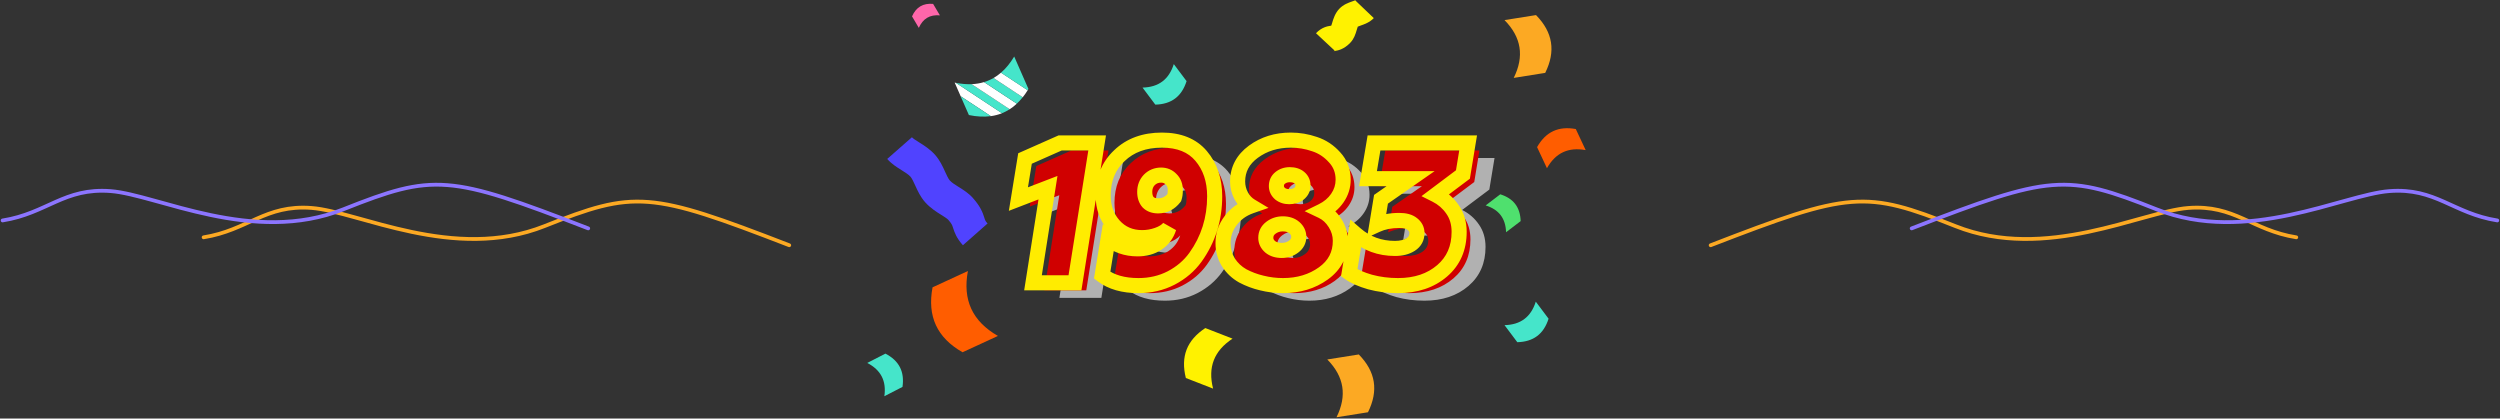 <svg width="663" height="111" viewBox="0 0 663 111" fill="none" xmlns="http://www.w3.org/2000/svg">
<rect x="0" y="0" width="663" height="111" fill="#333333" stroke="none"/>
<path d="M292.08 79H280.95L284.925 53.772L277.081 56.793L278.83 46.034L288.158 41.9H297.963L292.08 79ZM309.893 67.022C306.854 67.022 304.363 65.944 302.42 63.789C300.512 61.634 299.558 58.984 299.558 55.839C299.558 51.493 300.989 47.977 303.851 45.292C306.713 42.536 310.476 41.158 315.14 41.158C319.698 41.158 323.16 42.554 325.528 45.345C327.93 48.172 329.132 51.74 329.132 56.051C329.132 62.093 327.436 67.481 324.044 72.216C322.383 74.513 320.228 76.35 317.578 77.728C314.963 79.071 312.083 79.742 308.939 79.742C304.911 79.742 301.695 78.823 299.293 76.986L300.883 67.234C303.038 69.071 305.635 69.99 308.674 69.99C310.723 69.99 312.472 69.513 313.921 68.559C315.405 67.57 316.429 66.192 316.995 64.425C316.288 65.238 315.263 65.874 313.921 66.333C312.613 66.792 311.271 67.022 309.893 67.022ZM314.928 50.433C313.691 50.433 312.649 50.857 311.801 51.705C310.988 52.553 310.582 53.613 310.582 54.885C310.582 56.051 310.882 56.97 311.483 57.641C312.119 58.277 313.002 58.595 314.133 58.595C315.864 58.595 317.295 57.871 318.426 56.422C318.602 55.892 318.691 55.238 318.691 54.461C318.691 53.224 318.32 52.253 317.578 51.546C316.871 50.804 315.988 50.433 314.928 50.433ZM357.584 59.973C358.997 60.644 360.163 61.722 361.082 63.206C362.001 64.655 362.46 66.209 362.46 67.87C362.46 71.474 360.958 74.354 357.955 76.509C354.952 78.664 351.383 79.742 347.249 79.742C345.341 79.742 343.468 79.512 341.631 79.053C339.829 78.629 338.133 77.993 336.543 77.145C334.988 76.262 333.734 75.078 332.78 73.594C331.826 72.075 331.349 70.361 331.349 68.453C331.349 66.262 332.02 64.284 333.363 62.517C334.706 60.715 336.49 59.425 338.716 58.648C337.656 58.012 336.808 57.111 336.172 55.945C335.536 54.744 335.218 53.472 335.218 52.129C335.218 48.914 336.614 46.281 339.405 44.232C342.196 42.183 345.5 41.158 349.316 41.158C351.471 41.158 353.574 41.511 355.623 42.218C357.672 42.889 359.439 44.055 360.923 45.716C362.442 47.341 363.202 49.32 363.202 51.652C363.202 53.419 362.69 55.044 361.665 56.528C360.676 57.977 359.315 59.125 357.584 59.973ZM346.931 70.414C348.132 70.414 349.175 70.078 350.058 69.407C350.977 68.736 351.436 67.87 351.436 66.81C351.436 65.856 351.047 65.043 350.27 64.372C349.493 63.701 348.468 63.365 347.196 63.365C345.995 63.365 344.935 63.718 344.016 64.425C343.133 65.096 342.691 65.98 342.691 67.075C342.691 67.994 343.08 68.789 343.857 69.46C344.634 70.096 345.659 70.414 346.931 70.414ZM352.549 53.189C352.549 52.341 352.231 51.652 351.595 51.122C350.959 50.592 350.111 50.327 349.051 50.327C348.062 50.327 347.214 50.61 346.507 51.175C345.836 51.705 345.5 52.429 345.5 53.348C345.5 54.125 345.818 54.797 346.454 55.362C347.125 55.892 347.938 56.157 348.892 56.157C349.917 56.157 350.782 55.892 351.489 55.362C352.196 54.797 352.549 54.072 352.549 53.189ZM394.97 50.274L387.762 55.68C389.599 56.599 391.083 57.888 392.214 59.549C393.38 61.21 393.963 63.188 393.963 65.485C393.963 69.796 392.461 73.241 389.458 75.82C386.419 78.435 382.515 79.742 377.745 79.742C375.165 79.742 372.692 79.424 370.325 78.788C367.993 78.117 366.155 77.304 364.813 76.35L366.509 66.068C369.441 68.612 372.922 69.884 376.95 69.884C378.646 69.884 380.041 69.531 381.137 68.824C382.232 68.117 382.78 67.11 382.78 65.803C382.78 64.849 382.373 64.054 381.561 63.418C380.783 62.782 379.635 62.464 378.116 62.464C375.819 62.464 373.823 62.853 372.127 63.63L373.24 56.846L381.084 51.387H369.795L371.385 41.9H396.348L394.97 50.274Z" fill="#B1B1B1"/>
<path d="M288.08 77H276.95L280.925 51.772L273.081 54.793L274.83 44.034L284.158 39.9H293.963L288.08 77ZM305.893 65.022C302.854 65.022 300.363 63.944 298.42 61.789C296.512 59.634 295.558 56.984 295.558 53.839C295.558 49.493 296.989 45.977 299.851 43.292C302.713 40.536 306.476 39.158 311.14 39.158C315.698 39.158 319.16 40.554 321.528 43.345C323.93 46.172 325.132 49.74 325.132 54.051C325.132 60.093 323.436 65.481 320.044 70.216C318.383 72.513 316.228 74.35 313.578 75.728C310.963 77.071 308.083 77.742 304.939 77.742C300.911 77.742 297.695 76.823 295.293 74.986L296.883 65.234C299.038 67.071 301.635 67.99 304.674 67.99C306.723 67.99 308.472 67.513 309.921 66.559C311.405 65.57 312.429 64.192 312.995 62.425C312.288 63.238 311.263 63.874 309.921 64.333C308.613 64.792 307.271 65.022 305.893 65.022ZM310.928 48.433C309.691 48.433 308.649 48.857 307.801 49.705C306.988 50.553 306.582 51.613 306.582 52.885C306.582 54.051 306.882 54.97 307.483 55.641C308.119 56.277 309.002 56.595 310.133 56.595C311.864 56.595 313.295 55.871 314.426 54.422C314.602 53.892 314.691 53.238 314.691 52.461C314.691 51.224 314.32 50.253 313.578 49.546C312.871 48.804 311.988 48.433 310.928 48.433ZM353.584 57.973C354.997 58.644 356.163 59.722 357.082 61.206C358.001 62.655 358.46 64.209 358.46 65.87C358.46 69.474 356.958 72.354 353.955 74.509C350.952 76.664 347.383 77.742 343.249 77.742C341.341 77.742 339.468 77.512 337.631 77.053C335.829 76.629 334.133 75.993 332.543 75.145C330.988 74.262 329.734 73.078 328.78 71.594C327.826 70.075 327.349 68.361 327.349 66.453C327.349 64.262 328.02 62.284 329.363 60.517C330.706 58.715 332.49 57.425 334.716 56.648C333.656 56.012 332.808 55.111 332.172 53.945C331.536 52.744 331.218 51.472 331.218 50.129C331.218 46.914 332.614 44.281 335.405 42.232C338.196 40.183 341.5 39.158 345.316 39.158C347.471 39.158 349.574 39.511 351.623 40.218C353.672 40.889 355.439 42.055 356.923 43.716C358.442 45.341 359.202 47.32 359.202 49.652C359.202 51.419 358.69 53.044 357.665 54.528C356.676 55.977 355.315 57.125 353.584 57.973ZM342.931 68.414C344.132 68.414 345.175 68.078 346.058 67.407C346.977 66.736 347.436 65.87 347.436 64.81C347.436 63.856 347.047 63.043 346.27 62.372C345.493 61.701 344.468 61.365 343.196 61.365C341.995 61.365 340.935 61.718 340.016 62.425C339.133 63.096 338.691 63.98 338.691 65.075C338.691 65.994 339.08 66.789 339.857 67.46C340.634 68.096 341.659 68.414 342.931 68.414ZM348.549 51.189C348.549 50.341 348.231 49.652 347.595 49.122C346.959 48.592 346.111 48.327 345.051 48.327C344.062 48.327 343.214 48.61 342.507 49.175C341.836 49.705 341.5 50.429 341.5 51.348C341.5 52.125 341.818 52.797 342.454 53.362C343.125 53.892 343.938 54.157 344.892 54.157C345.917 54.157 346.782 53.892 347.489 53.362C348.196 52.797 348.549 52.072 348.549 51.189ZM390.97 48.274L383.762 53.68C385.599 54.599 387.083 55.888 388.214 57.549C389.38 59.21 389.963 61.188 389.963 63.485C389.963 67.796 388.461 71.241 385.458 73.82C382.419 76.435 378.515 77.742 373.745 77.742C371.165 77.742 368.692 77.424 366.325 76.788C363.993 76.117 362.155 75.304 360.813 74.35L362.509 64.068C365.441 66.612 368.922 67.884 372.95 67.884C374.646 67.884 376.041 67.531 377.137 66.824C378.232 66.117 378.78 65.11 378.78 63.803C378.78 62.849 378.373 62.054 377.561 61.418C376.783 60.782 375.635 60.464 374.116 60.464C371.819 60.464 369.823 60.853 368.127 61.63L369.24 54.846L377.084 49.387H365.795L367.385 39.9H392.348L390.97 48.274Z" fill="#D00000"/>
<path d="M285.08 75V77H286.788L287.055 75.313L285.08 75ZM273.95 75L271.974 74.689L271.61 77H273.95V75ZM277.925 49.772L279.901 50.083L280.44 46.66L277.206 47.906L277.925 49.772ZM270.081 52.793L268.107 52.472L267.548 55.912L270.8 54.659L270.081 52.793ZM271.83 42.034L271.02 40.206L270.03 40.644L269.856 41.713L271.83 42.034ZM281.158 37.9V35.9H280.735L280.348 36.072L281.158 37.9ZM290.963 37.9L292.938 38.213L293.305 35.9H290.963V37.9ZM285.08 73H273.95V77H285.08V73ZM275.926 75.311L279.901 50.083L275.949 49.461L271.974 74.689L275.926 75.311ZM277.206 47.906L269.362 50.927L270.8 54.659L278.644 51.638L277.206 47.906ZM272.055 53.114L273.804 42.355L269.856 41.713L268.107 52.472L272.055 53.114ZM272.64 43.862L281.968 39.728L280.348 36.072L271.02 40.206L272.64 43.862ZM281.158 39.9H290.963V35.9H281.158V39.9ZM288.988 37.587L283.105 74.687L287.055 75.313L292.938 38.213L288.988 37.587ZM295.42 59.789L293.922 61.115L293.928 61.121L293.934 61.128L295.42 59.789ZM296.851 41.292L298.219 42.751L298.228 42.742L298.238 42.733L296.851 41.292ZM318.528 41.345L317.002 42.639L317.004 42.64L318.528 41.345ZM317.044 68.216L318.664 69.388L318.669 69.381L317.044 68.216ZM310.578 73.728L311.491 75.507L311.5 75.502L310.578 73.728ZM292.293 72.986L290.319 72.664L290.126 73.847L291.078 74.575L292.293 72.986ZM293.883 63.234L295.18 61.712L292.48 59.41L291.909 62.912L293.883 63.234ZM306.921 64.559L308.021 66.229L308.03 66.223L306.921 64.559ZM309.995 60.425L311.899 61.035L308.485 59.113L309.995 60.425ZM306.921 62.333L306.273 60.441L306.265 60.443L306.258 60.446L306.921 62.333ZM304.801 47.705L303.386 46.291L303.371 46.306L303.357 46.321L304.801 47.705ZM304.483 53.641L302.992 54.975L303.029 55.016L303.068 55.055L304.483 53.641ZM311.426 52.422L313.002 53.653L313.214 53.381L313.323 53.054L311.426 52.422ZM310.578 47.546L309.129 48.925L309.163 48.961L309.198 48.994L310.578 47.546ZM302.893 61.022C300.39 61.022 298.449 60.163 296.905 58.45L293.934 61.128C296.277 63.726 299.318 65.022 302.893 65.022V61.022ZM296.917 58.463C295.364 56.709 294.558 54.544 294.558 51.839H290.558C290.558 55.423 291.659 58.559 293.922 61.115L296.917 58.463ZM294.558 51.839C294.558 47.98 295.806 45.015 298.219 42.751L295.482 39.834C292.172 42.94 290.558 47.006 290.558 51.839H294.558ZM298.238 42.733C300.663 40.397 303.897 39.158 308.14 39.158V35.158C303.055 35.158 298.762 36.675 295.463 39.851L298.238 42.733ZM308.14 39.158C312.267 39.158 315.106 40.402 317.002 42.639L320.053 40.051C317.215 36.705 313.128 35.158 308.14 35.158V39.158ZM317.004 42.64C319.05 45.048 320.132 48.134 320.132 52.051H324.132C324.132 47.347 322.81 43.295 320.051 40.05L317.004 42.64ZM320.132 52.051C320.132 57.692 318.557 62.669 315.418 67.051L318.669 69.381C322.314 64.293 324.132 58.494 324.132 52.051H320.132ZM315.423 67.044C313.955 69.075 312.044 70.711 309.655 71.954L311.5 75.502C314.411 73.989 316.811 71.951 318.664 69.388L315.423 67.044ZM309.664 71.949C307.352 73.136 304.788 73.742 301.939 73.742V77.742C305.378 77.742 308.574 77.005 311.491 75.507L309.664 71.949ZM301.939 73.742C298.205 73.742 295.461 72.891 293.507 71.397L291.078 74.575C293.929 76.755 297.616 77.742 301.939 77.742V73.742ZM294.266 73.308L295.856 63.556L291.909 62.912L290.319 72.664L294.266 73.308ZM292.585 64.756C295.13 66.925 298.197 67.99 301.674 67.99V63.99C299.073 63.99 296.946 63.217 295.18 61.712L292.585 64.756ZM301.674 67.99C304.042 67.99 306.19 67.435 308.021 66.229L305.821 62.889C304.754 63.591 303.404 63.99 301.674 63.99V67.99ZM308.03 66.223C309.907 64.972 311.202 63.214 311.899 61.035L308.09 59.815C307.656 61.169 306.902 62.167 305.811 62.895L308.03 66.223ZM308.485 59.113C308.072 59.588 307.385 60.06 306.273 60.441L307.568 64.225C309.141 63.687 310.504 62.887 311.504 61.737L308.485 59.113ZM306.258 60.446C305.162 60.831 304.043 61.022 302.893 61.022V65.022C304.498 65.022 306.064 64.754 307.584 64.22L306.258 60.446ZM307.928 44.433C306.179 44.433 304.622 45.055 303.386 46.291L306.215 49.119C306.675 48.659 307.203 48.433 307.928 48.433V44.433ZM303.357 46.321C302.156 47.574 301.582 49.144 301.582 50.885H305.582C305.582 50.082 305.82 49.532 306.245 49.089L303.357 46.321ZM301.582 50.885C301.582 52.394 301.976 53.839 302.992 54.975L305.973 52.307C305.788 52.1 305.582 51.708 305.582 50.885H301.582ZM303.068 55.055C304.17 56.157 305.615 56.595 307.133 56.595V52.595C306.389 52.595 306.067 52.397 305.897 52.227L303.068 55.055ZM307.133 56.595C309.522 56.595 311.519 55.552 313.002 53.653L309.849 51.191C309.07 52.189 308.205 52.595 307.133 52.595V56.595ZM313.323 53.054C313.588 52.258 313.691 51.376 313.691 50.461H309.691C309.691 51.101 309.616 51.526 309.528 51.789L313.323 53.054ZM313.691 50.461C313.691 48.799 313.176 47.258 311.957 46.098L309.198 48.994C309.463 49.247 309.691 49.65 309.691 50.461H313.691ZM312.026 46.167C310.927 45.013 309.514 44.433 307.928 44.433V48.433C308.461 48.433 308.815 48.595 309.129 48.925L312.026 46.167ZM350.584 55.973L349.704 54.177L345.981 56.001L349.726 57.78L350.584 55.973ZM354.082 59.206L352.381 60.259L352.387 60.268L352.393 60.277L354.082 59.206ZM350.955 72.509L352.121 74.134L350.955 72.509ZM334.631 75.053L335.116 73.113L335.102 73.109L335.089 73.106L334.631 75.053ZM329.543 73.145L328.555 74.884L328.578 74.897L328.602 74.91L329.543 73.145ZM325.78 69.594L324.086 70.657L324.092 70.667L324.098 70.675L325.78 69.594ZM326.363 58.517L327.955 59.727L327.961 59.72L327.967 59.712L326.363 58.517ZM331.716 54.648L332.375 56.536L336.405 55.129L332.745 52.933L331.716 54.648ZM329.172 51.945L327.404 52.881L327.41 52.892L327.416 52.903L329.172 51.945ZM332.405 40.232L333.588 41.844L332.405 40.232ZM348.623 38.218L347.971 40.109L347.986 40.114L348 40.119L348.623 38.218ZM353.923 41.716L352.432 43.049L352.446 43.065L352.462 43.082L353.923 41.716ZM354.665 52.528L353.019 51.392L353.013 51.4L354.665 52.528ZM343.058 65.407L341.878 63.792L341.863 63.803L341.848 63.815L343.058 65.407ZM343.27 60.372L344.577 58.858L343.27 60.372ZM337.016 60.425L338.226 62.017L338.235 62.01L337.016 60.425ZM336.857 65.46L335.55 66.974L335.57 66.991L335.59 67.008L336.857 65.46ZM339.507 47.175L340.746 48.745L340.756 48.737L339.507 47.175ZM339.454 51.362L338.125 52.857L338.169 52.896L338.215 52.932L339.454 51.362ZM344.489 51.362L345.689 52.962L345.714 52.943L345.738 52.924L344.489 51.362ZM349.726 57.78C350.752 58.267 351.641 59.063 352.381 60.259L355.782 58.153C354.685 56.381 353.242 55.022 351.442 54.166L349.726 57.78ZM352.393 60.277C353.115 61.417 353.46 62.602 353.46 63.87H357.46C357.46 61.817 356.886 59.893 355.771 58.135L352.393 60.277ZM353.46 63.87C353.46 66.81 352.285 69.093 349.789 70.884L352.121 74.134C355.632 71.614 357.46 68.138 357.46 63.87H353.46ZM349.789 70.884C347.165 72.767 344.016 73.742 340.249 73.742V77.742C344.75 77.742 348.738 76.562 352.121 74.134L349.789 70.884ZM340.249 73.742C338.503 73.742 336.793 73.532 335.116 73.113L334.146 76.993C336.143 77.493 338.179 77.742 340.249 77.742V73.742ZM335.089 73.106C333.451 72.721 331.917 72.145 330.484 71.38L328.602 74.91C330.348 75.841 332.207 76.537 334.173 77L335.089 73.106ZM330.531 71.406C329.253 70.68 328.239 69.721 327.462 68.513L324.098 70.675C325.229 72.435 326.723 73.843 328.555 74.884L330.531 71.406ZM327.474 68.531C326.733 67.35 326.349 66.01 326.349 64.453H322.349C322.349 66.712 322.919 68.799 324.086 70.657L327.474 68.531ZM326.349 64.453C326.349 62.706 326.873 61.151 327.955 59.727L324.771 57.307C323.167 59.417 322.349 61.819 322.349 64.453H326.349ZM327.967 59.712C329.059 58.246 330.507 57.189 332.375 56.536L331.056 52.76C328.473 53.662 326.352 55.184 324.759 57.322L327.967 59.712ZM332.745 52.933C332.013 52.494 331.406 51.865 330.928 50.987L327.416 52.903C328.209 54.357 329.299 55.53 330.687 56.363L332.745 52.933ZM330.939 51.009C330.454 50.093 330.218 49.141 330.218 48.129H326.218C326.218 49.802 326.618 51.395 327.404 52.881L330.939 51.009ZM330.218 48.129C330.218 45.605 331.264 43.55 333.588 41.844L331.221 38.62C327.963 41.012 326.218 44.222 326.218 48.129H330.218ZM333.588 41.844C336.002 40.073 338.88 39.158 342.316 39.158V35.158C338.12 35.158 334.391 36.293 331.221 38.62L333.588 41.844ZM342.316 39.158C344.248 39.158 346.13 39.474 347.971 40.109L349.275 36.327C347.017 35.549 344.694 35.158 342.316 35.158V39.158ZM348 40.119C349.704 40.677 351.174 41.642 352.432 43.049L355.414 40.383C353.704 38.469 351.641 37.102 349.245 36.317L348 40.119ZM352.462 43.082C353.617 44.317 354.202 45.8 354.202 47.652H358.202C358.202 44.84 357.267 42.365 355.384 40.35L352.462 43.082ZM354.202 47.652C354.202 49.004 353.818 50.234 353.019 51.392L356.311 53.664C357.561 51.854 358.202 49.834 358.202 47.652H354.202ZM353.013 51.4C352.238 52.535 351.156 53.466 349.704 54.177L351.464 57.769C353.474 56.784 355.113 55.418 356.316 53.656L353.013 51.4ZM339.931 68.414C341.531 68.414 343.007 67.957 344.268 66.999L341.848 63.815C341.342 64.199 340.734 64.414 339.931 64.414V68.414ZM344.238 67.022C345.628 66.006 346.436 64.561 346.436 62.81H342.436C342.436 63.179 342.325 63.465 341.878 63.792L344.238 67.022ZM346.436 62.81C346.436 61.226 345.756 59.877 344.577 58.858L341.963 61.886C342.338 62.21 342.436 62.486 342.436 62.81H346.436ZM344.577 58.858C343.356 57.804 341.829 57.365 340.196 57.365V61.365C341.107 61.365 341.629 61.598 341.963 61.886L344.577 58.858ZM340.196 57.365C338.571 57.365 337.078 57.854 335.796 58.84L338.235 62.01C338.791 61.583 339.418 61.365 340.196 61.365V57.365ZM335.806 58.833C334.432 59.877 333.691 61.345 333.691 63.075H337.691C337.691 62.614 337.833 62.316 338.226 62.017L335.806 58.833ZM333.691 63.075C333.691 64.648 334.391 65.973 335.55 66.974L338.164 63.946C337.768 63.605 337.691 63.34 337.691 63.075H333.691ZM335.59 67.008C336.812 68.007 338.323 68.414 339.931 68.414V64.414C338.995 64.414 338.457 64.185 338.123 63.912L335.59 67.008ZM347.549 49.189C347.549 47.764 346.98 46.506 345.875 45.586L343.314 48.658C343.482 48.798 343.549 48.918 343.549 49.189H347.549ZM345.875 45.586C344.789 44.68 343.445 44.327 342.051 44.327V48.327C342.777 48.327 343.129 48.504 343.314 48.658L345.875 45.586ZM342.051 44.327C340.653 44.327 339.352 44.737 338.257 45.613L340.756 48.737C341.075 48.482 341.471 48.327 342.051 48.327V44.327ZM338.268 45.605C337.076 46.546 336.5 47.869 336.5 49.348H340.5C340.5 48.989 340.595 48.864 340.746 48.745L338.268 45.605ZM336.5 49.348C336.5 50.755 337.107 51.952 338.125 52.857L340.783 49.867C340.528 49.641 340.5 49.496 340.5 49.348H336.5ZM338.215 52.932C339.28 53.773 340.543 54.157 341.892 54.157V50.157C341.333 50.157 340.971 50.011 340.693 49.792L338.215 52.932ZM341.892 54.157C343.277 54.157 344.583 53.792 345.689 52.962L343.289 49.762C342.982 49.992 342.556 50.157 341.892 50.157V54.157ZM345.738 52.924C346.906 51.99 347.549 50.697 347.549 49.189H343.549C343.549 49.448 343.485 49.604 343.239 49.8L345.738 52.924ZM387.97 46.274L389.17 47.874L389.813 47.392L389.943 46.599L387.97 46.274ZM380.762 51.68L379.562 50.08L376.973 52.022L379.867 53.469L380.762 51.68ZM385.214 55.549L383.56 56.675L383.568 56.687L383.577 56.698L385.214 55.549ZM382.458 71.82L381.155 70.303L381.153 70.304L382.458 71.82ZM363.325 74.788L362.771 76.71L362.788 76.715L362.806 76.719L363.325 74.788ZM357.813 72.35L355.839 72.025L355.636 73.257L356.654 73.98L357.813 72.35ZM359.509 62.068L360.819 60.557L358.117 58.214L357.535 61.742L359.509 62.068ZM374.137 64.824L375.221 66.505L374.137 64.824ZM374.561 59.418L373.294 60.966L373.311 60.98L373.328 60.993L374.561 59.418ZM365.127 59.63L363.153 59.306L362.545 63.013L365.96 61.448L365.127 59.63ZM366.24 52.846L365.097 51.204L364.403 51.688L364.266 52.522L366.24 52.846ZM374.084 47.387L375.226 49.029L380.459 45.387H374.084V47.387ZM362.795 47.387L360.822 47.056L360.431 49.387H362.795V47.387ZM364.385 37.9V35.9H362.692L362.412 37.569L364.385 37.9ZM389.348 37.9L391.321 38.225L391.704 35.9H389.348V37.9ZM386.77 44.674L379.562 50.08L381.962 53.28L389.17 47.874L386.77 44.674ZM379.867 53.469C381.406 54.238 382.626 55.303 383.56 56.675L386.867 54.423C385.539 52.474 383.792 50.959 381.656 49.891L379.867 53.469ZM383.577 56.698C384.476 57.979 384.963 59.543 384.963 61.485H388.963C388.963 58.833 388.283 56.44 386.85 54.4L383.577 56.698ZM384.963 61.485C384.963 65.271 383.673 68.14 381.155 70.303L383.761 73.337C387.249 70.341 388.963 66.32 388.963 61.485H384.963ZM381.153 70.304C378.544 72.549 375.131 73.742 370.745 73.742V77.742C375.898 77.742 380.294 76.32 383.762 73.336L381.153 70.304ZM370.745 73.742C368.331 73.742 366.033 73.445 363.843 72.856L362.806 76.719C365.351 77.403 367.999 77.742 370.745 77.742V73.742ZM363.878 72.866C361.67 72.23 360.065 71.497 358.971 70.72L356.654 73.98C358.246 75.111 360.315 76.003 362.771 76.71L363.878 72.866ZM359.786 72.675L361.482 62.394L357.535 61.742L355.839 72.025L359.786 72.675ZM358.198 63.579C361.509 66.451 365.46 67.884 369.95 67.884V63.884C366.383 63.884 363.373 62.773 360.819 60.557L358.198 63.579ZM369.95 67.884C371.916 67.884 373.718 67.474 375.221 66.505L373.052 63.143C372.364 63.587 371.375 63.884 369.95 63.884V67.884ZM375.221 66.505C376.889 65.428 377.78 63.787 377.78 61.803H373.78C373.78 62.433 373.575 62.806 373.052 63.143L375.221 66.505ZM377.78 61.803C377.78 60.178 377.045 58.822 375.793 57.843L373.328 60.993C373.702 61.286 373.78 61.52 373.78 61.803H377.78ZM375.827 57.87C374.549 56.825 372.87 56.464 371.116 56.464V60.464C372.4 60.464 373.017 60.739 373.294 60.966L375.827 57.87ZM371.116 56.464C368.596 56.464 366.304 56.89 364.293 57.812L365.96 61.448C367.341 60.815 369.042 60.464 371.116 60.464V56.464ZM367.1 59.954L368.213 53.17L364.266 52.522L363.153 59.306L367.1 59.954ZM367.382 54.488L375.226 49.029L372.941 45.745L365.097 51.204L367.382 54.488ZM374.084 45.387H362.795V49.387H374.084V45.387ZM364.767 47.718L366.357 38.231L362.412 37.569L360.822 47.056L364.767 47.718ZM364.385 39.9H389.348V35.9H364.385V39.9ZM387.374 37.575L385.996 45.949L389.943 46.599L391.321 38.225L387.374 37.575Z" fill="#FFEC00"/>
<path d="M255.36 65.04C253.68 63.13 253.17 61.75 252.74 60.39C252.53 59.73 252.42 59.36 251.49 58.3C251.2 57.97 250.38 57.46 249.65 57C248.33 56.18 246.69 55.15 245.32 53.6C244.08 52.18 243.35 50.59 242.71 49.18C242.3 48.27 241.87 47.33 241.46 46.86C240.96 46.29 240.06 45.73 239.12 45.14C237.87 44.36 236.44 43.47 235.29 42.15L241.84 36.4C242.15 36.75 242.99 37.28 243.73 37.74C245.04 38.56 246.66 39.57 248.01 41.1C249.27 42.53 250 44.13 250.64 45.55C251.05 46.45 251.48 47.38 251.87 47.84C252.39 48.43 253.3 49 254.26 49.6C255.5 50.37 256.91 51.25 258.04 52.54C260.03 54.8 260.6 56.32 261.06 57.79C261.26 58.43 261.31 58.6 261.9 59.27L255.36 65.04Z" fill="#5043FF"/>
<path d="M353.68 13.56C353.76 13.54 353.9 13.48 353.96 13.43L349 8.81C350.53 7.21 352.03 6.97 352.83 6.84C352.89 6.83 352.96 6.82 353.02 6.81C353.03 6.8 353.05 6.78 353.07 6.76C353.14 6.58 353.24 6.26 353.3 6.03C353.62 4.97 354.05 3.51 355.2 2.31C356.27 1.19 357.62 0.72 358.62 0.37C358.94 0.26 359.41 0.09 359.56 0C359.56 0 359.5 0.04 359.43 0.12L364.33 4.8C363.25 5.93 361.87 6.42 360.87 6.77C360.63 6.86 360.28 6.98 360.08 7.07C360.02 7.25 359.89 7.68 359.79 7.99C359.49 9.01 359.11 10.27 358.11 11.32C356.37 13.14 354.77 13.4 353.91 13.54C353.83 13.53 353.75 13.54 353.68 13.56Z" fill="#FFF200"/>
<path d="M249.26 4.07C248.66 3.06 248.06 2.04 247.46 1.03C244.79 0.8 242.96 1.89 241.87 4.34C242.47 5.36 243.07 6.37 243.67 7.39C244.76 4.93 246.6 3.84 249.26 4.07Z" fill="#FF66AA"/>
<path d="M234.53 105.08C236.13 104.26 237.73 103.43 239.34 102.61C239.93 98.56 238.44 95.66 234.81 93.78C233.21 94.6 231.61 95.43 230 96.25C233.62 98.13 235.11 101.03 234.53 105.08Z" fill="#45E5CA"/>
<path d="M256.69 71.87C253.56 73.31 250.44 74.76 247.31 76.2C245.87 83.88 248.48 89.54 255.27 93.42C258.4 91.98 261.52 90.53 264.65 89.09C257.87 85.2 255.25 79.55 256.69 71.87Z" fill="#FF5D00"/>
<path d="M326.87 89.81C324.46 88.87 322.06 87.94 319.65 87C314.75 90.22 313.06 94.57 314.49 100.25C316.9 101.19 319.3 102.12 321.71 103.06C320.27 97.38 321.97 93.03 326.87 89.81Z" fill="#FFF200"/>
<path d="M420.521 39.808C419.651 37.948 418.781 36.078 417.901 34.218C413.301 33.378 409.931 34.958 407.631 39.018C408.501 40.878 409.371 42.748 410.251 44.608C412.541 40.538 415.921 38.968 420.521 39.808Z" fill="#FF5D00"/>
<path d="M399 86.23C400.13 87.74 401.26 89.24 402.39 90.75C406.66 90.64 409.39 88.59 410.68 84.52C409.55 83.01 408.42 81.51 407.29 80C406 84.08 403.27 86.12 399 86.23Z" fill="#45E5CA"/>
<path d="M303 23.23C304.13 24.74 305.26 26.24 306.39 27.75C310.66 27.64 313.39 25.59 314.68 21.52C313.55 20.01 312.42 18.51 311.29 17C310 21.08 307.27 23.12 303 23.23Z" fill="#45E5CA"/>
<path d="M354.44 110.66C357.22 110.22 360 109.78 362.79 109.33C365.63 103.6 364.83 98.57 360.35 94C357.57 94.44 354.79 94.88 352 95.33C356.48 99.9 357.28 104.93 354.44 110.66Z" fill="#FCA923"/>
<path d="M401.44 20.66C404.22 20.22 407 19.78 409.79 19.33C412.63 13.6 411.83 8.57 407.35 4C404.57 4.44 401.79 4.88 399 5.33C403.48 9.9 404.28 14.93 401.44 20.66Z" fill="#FCA923"/>
<path d="M399.41 61.588C400.7 60.608 401.99 59.628 403.28 58.638C403.16 54.958 401.38 52.628 397.87 51.528C396.58 52.508 395.29 53.488 394 54.478C397.52 55.578 399.29 57.918 399.41 61.588Z" fill="#4FE06E"/>
<path d="M253.18 21.91C253.71 23.12 254.24 24.32 254.77 25.53L262.77 30.8C263.81 30.66 264.79 30.4 265.73 30.03L253.51 21.97C253.4 21.95 253.29 21.93 253.18 21.91Z" fill="white"/>
<path d="M253.5 21.97L265.72 30.03C266.43 29.74 267.11 29.39 267.77 28.97L257.67 22.32C256.36 22.37 254.97 22.26 253.5 21.97Z" fill="#45E5CA"/>
<path d="M254.76 25.53C255.49 27.19 256.22 28.85 256.95 30.51C259.05 30.95 260.99 31.04 262.77 30.8L254.76 25.53Z" fill="#45E5CA"/>
<path d="M257.67 22.32L267.77 28.97C268.43 28.55 269.06 28.06 269.66 27.49L260.97 21.77C259.93 22.09 258.83 22.27 257.67 22.32Z" fill="white"/>
<path d="M260.97 21.77L269.66 27.49C270.2 26.98 270.73 26.41 271.22 25.79L263.47 20.69C262.68 21.15 261.85 21.51 260.97 21.77Z" fill="#45E5CA"/>
<path d="M263.48 20.69L271.23 25.79C271.69 25.22 272.12 24.6 272.54 23.93L265.47 19.27C264.83 19.82 264.17 20.29 263.48 20.69Z" fill="white"/>
<path d="M265.459 19.28L272.529 23.94C272.599 23.82 272.669 23.71 272.739 23.59C271.479 20.72 270.219 17.85 268.969 14.99C267.929 16.73 266.759 18.16 265.459 19.28Z" fill="#45E5CA"/>
<path d="M209.307 65.039C172.361 50.745 168.354 50.432 144.385 59.971C120.416 69.51 95.012 56.117 82.669 55.153C70.326 54.19 65.757 61.069 53.999 62.934" stroke="#FCA923" stroke-linecap="round"/>
<path d="M453.664 65.039C490.61 50.745 494.617 50.432 518.586 59.971C542.554 69.51 567.958 56.117 580.302 55.153C592.645 54.19 597.214 61.069 608.971 62.934" stroke="#FCA923" stroke-linecap="round"/>
<path d="M155.996 60.568C119.051 46.274 115.043 45.962 91.074 55.501C67.106 65.04 41.702 51.646 29.359 50.683C17.015 49.719 12.447 56.598 0.689 58.464" stroke="#8C75FF" stroke-linecap="round"/>
<path d="M506.976 60.568C543.922 46.274 547.93 45.962 571.898 55.501C595.867 65.04 621.271 51.646 633.614 50.683C645.957 49.719 650.526 56.598 662.284 58.464" stroke="#8C75FF" stroke-linecap="round"/>
</svg>
